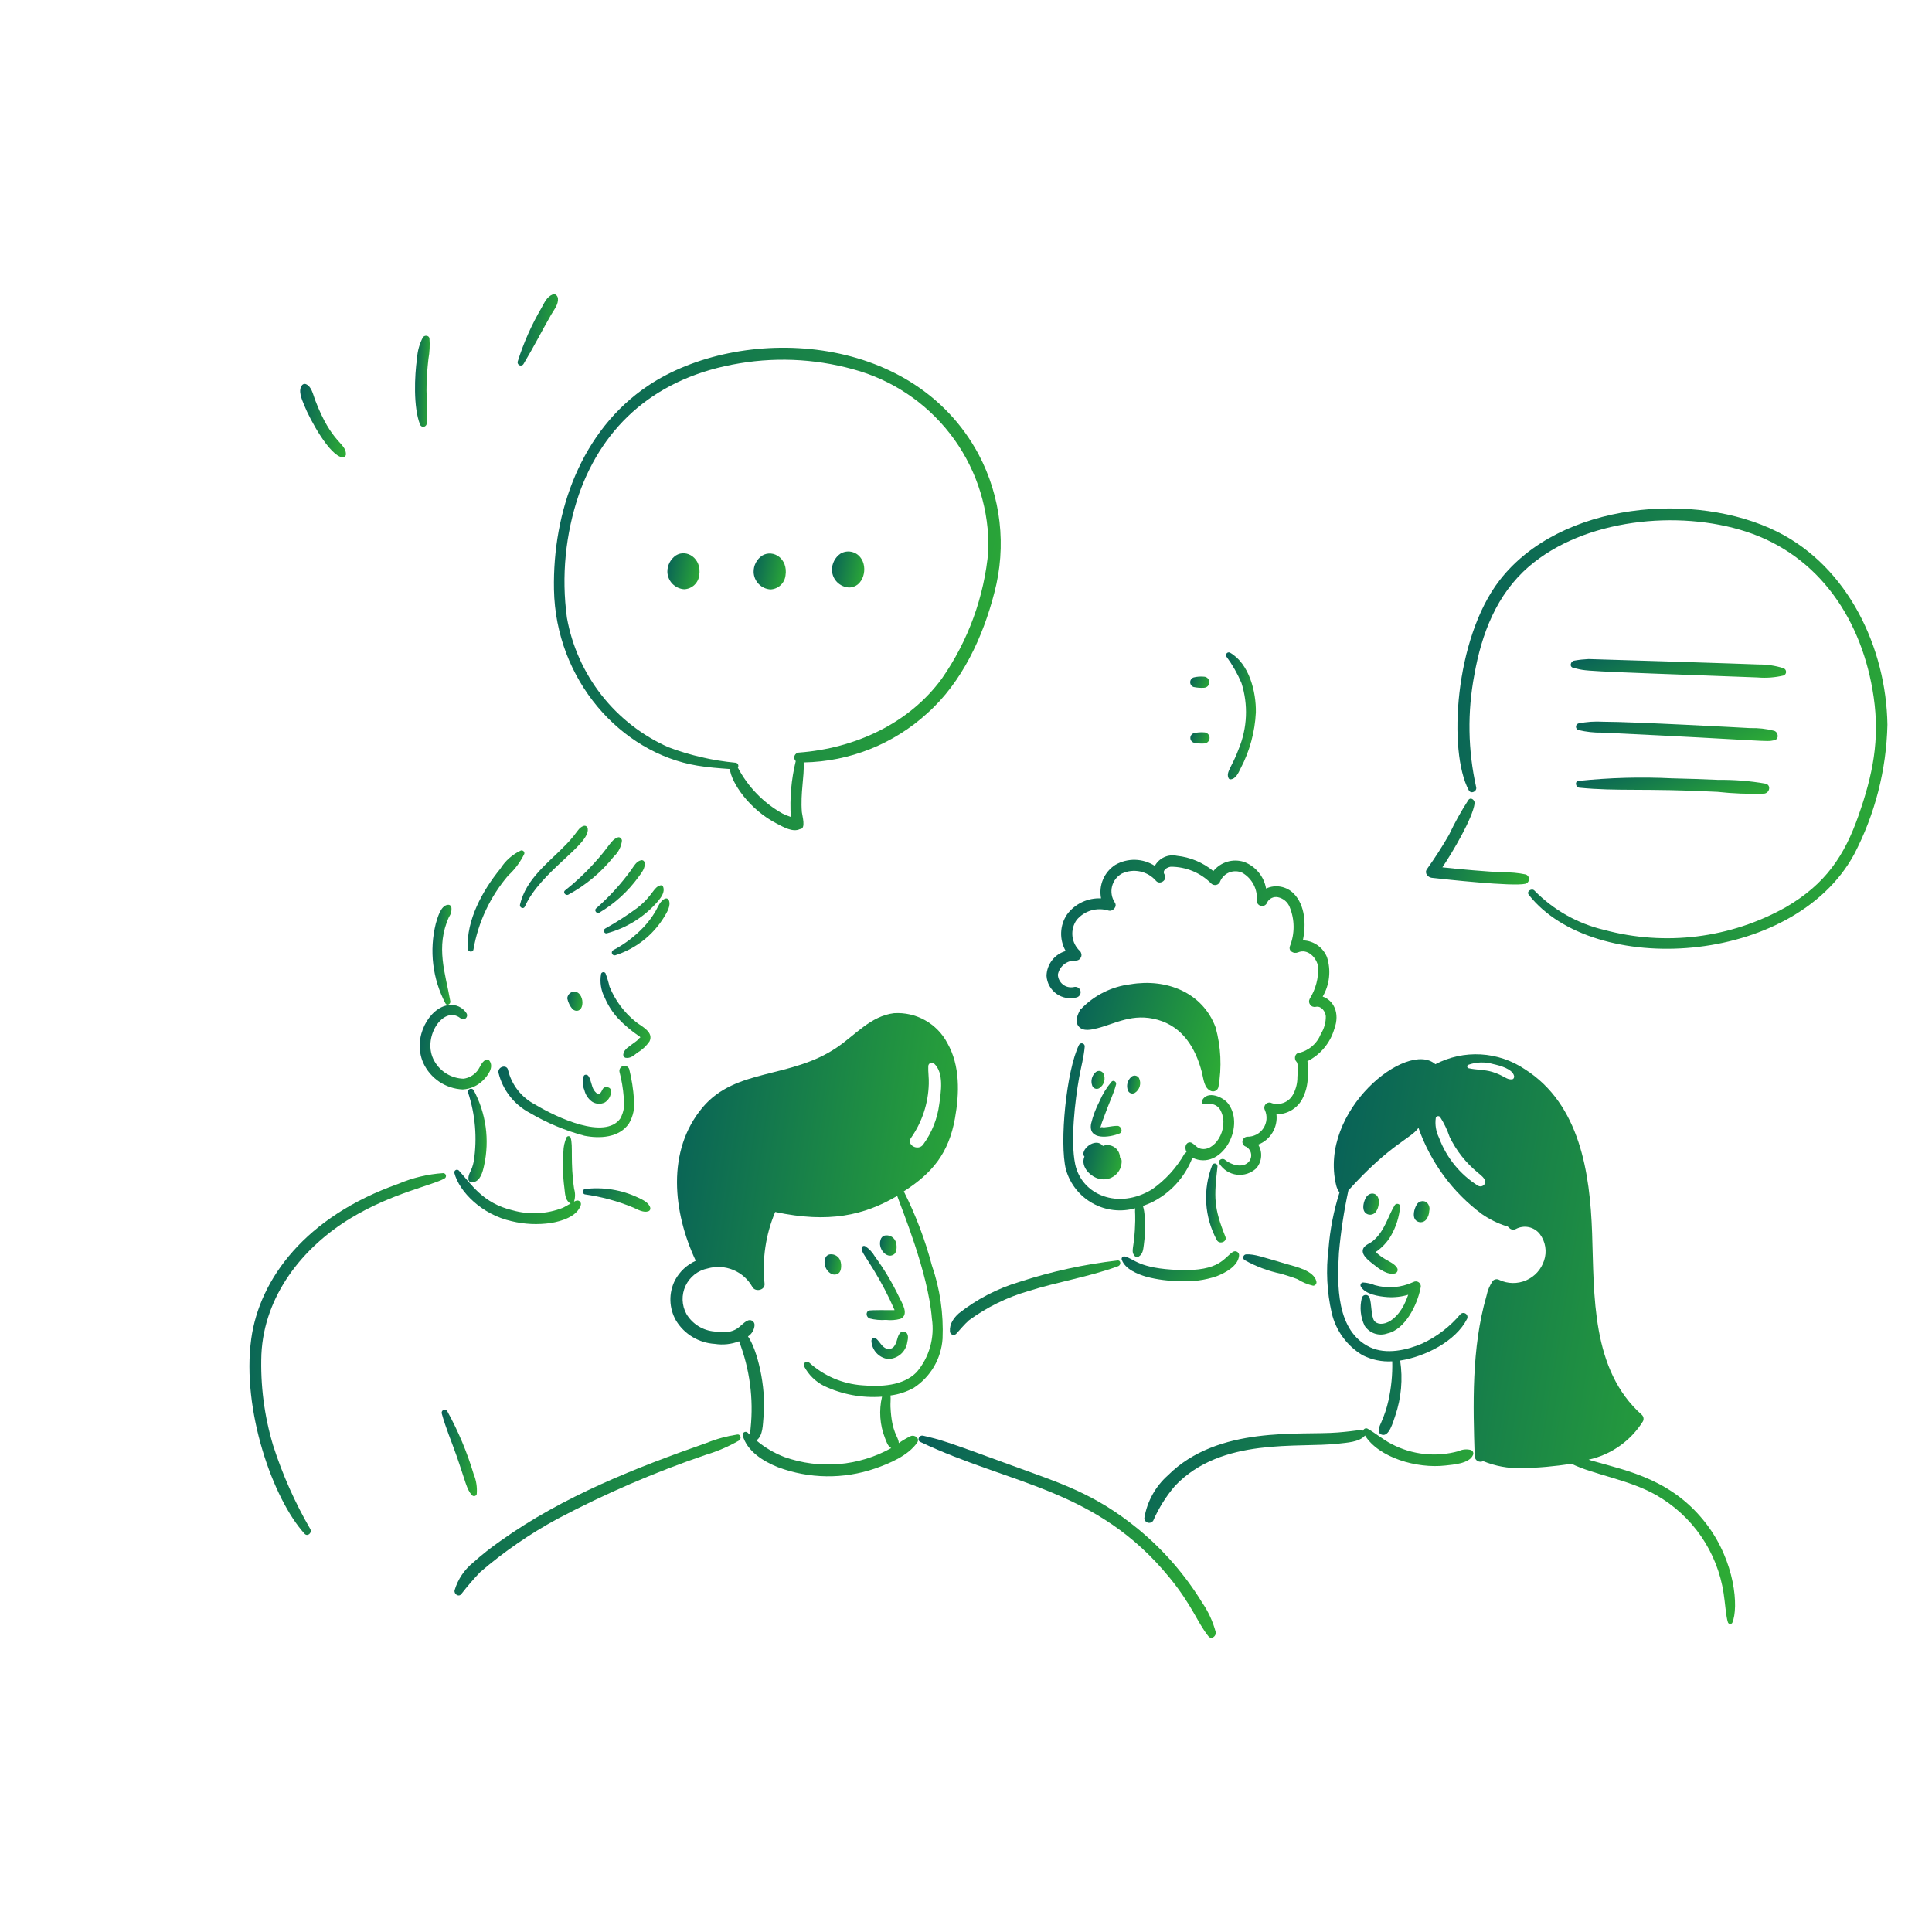 <svg width="72" height="72" viewBox="0 0 72 72" fill="none" xmlns="http://www.w3.org/2000/svg">
<path d="M41.801 43.261C41.8 43.236 41.794 43.212 41.783 43.189C41.772 43.167 41.757 43.147 41.738 43.13C41.736 43.055 41.716 42.982 41.68 42.916C41.644 42.85 41.592 42.794 41.53 42.753C41.467 42.711 41.396 42.685 41.321 42.677C41.246 42.669 41.171 42.678 41.101 42.706C40.813 42.346 40.211 42.888 40.417 43.106C40.412 43.111 40.412 43.116 40.407 43.121C40.263 43.488 40.653 43.875 40.991 43.937C41.091 43.958 41.194 43.956 41.292 43.932C41.391 43.908 41.483 43.861 41.561 43.796C41.639 43.731 41.701 43.649 41.743 43.556C41.784 43.464 41.804 43.362 41.801 43.261Z" fill="url(#paint0_linear_353_7472)"/>
<path d="M31.287 46.92C31.248 46.855 31.19 46.804 31.121 46.774C31.052 46.744 30.975 46.736 30.901 46.751C30.866 46.761 30.833 46.78 30.807 46.806C30.781 46.832 30.762 46.865 30.752 46.9C30.634 47.248 30.984 47.62 31.225 47.465C31.385 47.392 31.371 47.052 31.287 46.92Z" fill="url(#paint1_linear_353_7472)"/>
<path d="M33.353 46.215C33.315 46.15 33.257 46.099 33.188 46.068C33.118 46.038 33.041 46.03 32.967 46.046C32.932 46.056 32.899 46.075 32.873 46.101C32.847 46.128 32.828 46.16 32.818 46.196C32.7 46.543 33.05 46.914 33.291 46.76C33.45 46.688 33.438 46.351 33.353 46.215Z" fill="url(#paint2_linear_353_7472)"/>
<path d="M33.503 48.329C33.251 47.802 32.951 47.299 32.605 46.828C32.517 46.672 32.393 46.539 32.243 46.442C32.228 46.434 32.21 46.43 32.193 46.431C32.175 46.433 32.159 46.439 32.145 46.45C32.131 46.461 32.121 46.475 32.115 46.492C32.109 46.508 32.108 46.526 32.113 46.543C32.136 46.693 32.181 46.714 32.557 47.321C32.85 47.799 33.11 48.297 33.334 48.812V48.826C33.102 48.822 32.475 48.822 32.407 48.836C32.243 48.872 32.277 49.088 32.407 49.135C32.605 49.187 32.811 49.205 33.016 49.189C33.196 49.211 33.38 49.198 33.556 49.15C33.902 48.996 33.605 48.542 33.503 48.329Z" fill="url(#paint3_linear_353_7472)"/>
<path d="M32.475 49.966C32.481 50.134 32.547 50.294 32.66 50.419C32.773 50.543 32.926 50.624 33.093 50.646C33.269 50.645 33.438 50.581 33.571 50.465C33.703 50.349 33.789 50.188 33.813 50.014C33.843 49.889 33.876 49.688 33.716 49.633C33.568 49.582 33.49 49.73 33.456 49.845C33.404 50.014 33.354 50.27 33.127 50.27C32.886 50.27 32.81 50.018 32.654 49.888C32.639 49.875 32.62 49.866 32.6 49.863C32.58 49.86 32.559 49.862 32.54 49.87C32.521 49.879 32.505 49.892 32.494 49.909C32.482 49.926 32.476 49.945 32.475 49.966Z" fill="url(#paint4_linear_353_7472)"/>
<path d="M27.479 53.46C27.09 53.519 26.709 53.622 26.344 53.769C23.723 54.687 20.992 55.754 18.655 57.423C18.299 57.67 17.959 57.939 17.636 58.229C17.304 58.496 17.062 58.858 16.941 59.267C16.912 59.397 17.085 59.533 17.187 59.411C17.409 59.123 17.646 58.848 17.897 58.586C18.781 57.826 19.744 57.162 20.769 56.606C22.548 55.664 24.4 54.865 26.306 54.216C26.733 54.088 27.144 53.911 27.532 53.69C27.643 53.63 27.614 53.446 27.479 53.46Z" fill="url(#paint5_linear_353_7472)"/>
<path d="M34.295 53.736C37.654 55.335 40.867 55.464 43.583 58.79C44.438 59.837 44.619 60.463 45.036 60.981C45.148 61.12 45.335 60.967 45.306 60.822C45.201 60.429 45.03 60.057 44.799 59.721C44.165 58.688 43.364 57.766 42.429 56.994C40.805 55.66 39.525 55.279 37.752 54.629C35.13 53.667 35.046 53.654 34.402 53.504C34.256 53.47 34.16 53.672 34.295 53.736Z" fill="url(#paint6_linear_353_7472)"/>
<path d="M50.91 44.622C50.823 44.766 50.74 45.062 50.886 45.201C50.912 45.225 50.942 45.243 50.975 45.255C51.009 45.266 51.044 45.271 51.079 45.269C51.114 45.266 51.148 45.257 51.18 45.241C51.211 45.226 51.239 45.204 51.262 45.177C51.336 45.082 51.378 44.965 51.383 44.844C51.424 44.446 51.059 44.377 50.91 44.622Z" fill="url(#paint7_linear_353_7472)"/>
<path d="M53.149 44.796C53.119 44.779 53.086 44.768 53.051 44.764C53.017 44.76 52.981 44.763 52.948 44.773C52.915 44.783 52.884 44.799 52.857 44.821C52.83 44.844 52.808 44.871 52.792 44.902C52.706 45.046 52.622 45.342 52.768 45.481C52.794 45.505 52.825 45.523 52.858 45.534C52.891 45.546 52.926 45.551 52.961 45.548C52.996 45.546 53.031 45.537 53.062 45.521C53.094 45.506 53.122 45.484 53.145 45.457C53.219 45.362 53.261 45.245 53.265 45.124C53.28 45.064 53.277 45.001 53.256 44.943C53.236 44.885 53.199 44.833 53.149 44.796Z" fill="url(#paint8_linear_353_7472)"/>
<path d="M51.272 46.656C51.5 46.502 51.692 46.3 51.832 46.062C52.026 45.727 52.145 45.353 52.179 44.967C52.188 44.856 52.03 44.827 51.977 44.914C51.724 45.323 51.609 45.879 51.161 46.251C51.063 46.332 50.895 46.386 50.823 46.497C50.667 46.737 51.021 46.989 51.185 47.12C51.397 47.288 51.701 47.525 51.986 47.457C52.006 47.452 52.025 47.441 52.041 47.427C52.056 47.413 52.069 47.395 52.077 47.376C52.084 47.356 52.088 47.335 52.086 47.314C52.085 47.293 52.079 47.273 52.068 47.255C51.923 47.016 51.584 46.98 51.272 46.656Z" fill="url(#paint9_linear_353_7472)"/>
<path d="M52.668 47.779C52.221 47.987 51.714 48.028 51.239 47.895C51.099 47.837 50.951 47.803 50.8 47.794C50.783 47.794 50.766 47.799 50.751 47.808C50.737 47.817 50.724 47.83 50.716 47.845C50.707 47.859 50.702 47.876 50.702 47.894C50.702 47.911 50.705 47.928 50.713 47.943C50.882 48.242 51.397 48.316 51.708 48.339C51.968 48.356 52.23 48.327 52.48 48.252C52.095 49.408 51.301 49.512 51.177 49.15C51.089 48.895 51.122 48.619 51.042 48.363C51.032 48.333 51.013 48.306 50.987 48.287C50.961 48.268 50.93 48.258 50.898 48.258C50.865 48.258 50.834 48.268 50.808 48.287C50.783 48.306 50.763 48.333 50.754 48.363C50.664 48.712 50.7 49.082 50.855 49.407C50.944 49.544 51.077 49.647 51.232 49.699C51.388 49.751 51.556 49.748 51.709 49.692C52.354 49.551 52.815 48.648 52.94 47.998C52.952 47.962 52.953 47.923 52.942 47.886C52.931 47.85 52.91 47.818 52.88 47.794C52.85 47.77 52.814 47.756 52.776 47.753C52.739 47.751 52.701 47.76 52.668 47.779Z" fill="url(#paint10_linear_353_7472)"/>
<path d="M54.81 54.036C54.658 53.996 54.498 54.012 54.356 54.08C53.517 54.313 52.62 54.217 51.851 53.809C51.538 53.649 51.271 53.416 50.968 53.244C50.953 53.236 50.936 53.23 50.918 53.229C50.901 53.228 50.883 53.232 50.867 53.239C50.851 53.246 50.837 53.256 50.826 53.27C50.815 53.283 50.807 53.299 50.804 53.316C50.64 53.27 50.627 53.321 49.858 53.384C48.445 53.5 45.394 53.111 43.524 54.982C43.057 55.396 42.747 55.959 42.646 56.575C42.646 56.614 42.66 56.651 42.683 56.682C42.707 56.713 42.74 56.735 42.778 56.745C42.815 56.756 42.855 56.754 42.891 56.739C42.928 56.725 42.958 56.7 42.979 56.666C43.184 56.198 43.457 55.762 43.79 55.373C45.531 53.54 48.383 53.976 49.891 53.799C50.185 53.763 50.654 53.746 50.863 53.505C50.868 53.5 50.868 53.5 50.868 53.495C51.392 54.328 52.804 54.736 53.865 54.615C54.16 54.581 54.756 54.546 54.894 54.224C54.902 54.206 54.906 54.187 54.907 54.167C54.907 54.148 54.903 54.129 54.895 54.111C54.887 54.093 54.875 54.077 54.861 54.064C54.846 54.051 54.829 54.042 54.81 54.036Z" fill="url(#paint11_linear_353_7472)"/>
<path d="M45.778 41.137C45.59 40.881 44.995 40.62 44.798 41.012C44.791 41.023 44.787 41.036 44.786 41.05C44.785 41.064 44.787 41.078 44.792 41.09C44.797 41.103 44.805 41.114 44.816 41.123C44.826 41.132 44.838 41.139 44.852 41.142C44.968 41.16 45.083 41.128 45.194 41.151C45.261 41.167 45.324 41.199 45.377 41.243C45.43 41.288 45.471 41.344 45.499 41.407C45.826 42.082 45.239 42.982 44.706 42.797C44.591 42.758 44.523 42.654 44.422 42.595C44.273 42.51 44.098 42.672 44.219 42.938C44.188 42.951 44.162 42.973 44.142 43C43.842 43.524 43.43 43.976 42.935 44.323C41.672 45.095 40.307 44.532 40.068 43.382C39.888 42.51 40.062 41.019 40.217 40.152C40.286 39.771 40.395 39.38 40.425 38.994C40.425 38.969 40.417 38.944 40.402 38.925C40.386 38.905 40.365 38.89 40.341 38.884C40.317 38.877 40.291 38.879 40.268 38.888C40.245 38.898 40.225 38.914 40.213 38.936C39.745 39.877 39.47 42.59 39.725 43.589C39.877 44.121 40.233 44.572 40.717 44.842C41.2 45.112 41.77 45.179 42.303 45.029C42.289 45.177 42.326 45.285 42.293 45.84C42.253 46.526 42.149 46.613 42.264 46.781C42.273 46.796 42.285 46.809 42.299 46.819C42.312 46.83 42.328 46.837 42.345 46.841C42.362 46.845 42.379 46.846 42.396 46.843C42.413 46.84 42.43 46.834 42.444 46.825C42.597 46.721 42.603 46.564 42.628 46.385C42.677 46.039 42.686 45.689 42.657 45.341C42.653 45.206 42.632 45.071 42.594 44.941C42.695 44.902 42.798 44.866 42.898 44.82C43.605 44.477 44.156 43.879 44.438 43.145C45.508 43.655 46.424 42.015 45.778 41.137Z" fill="url(#paint12_linear_353_7472)"/>
<path d="M45.18 43.411C45.001 43.864 44.923 44.351 44.953 44.837C44.983 45.323 45.12 45.797 45.354 46.225C45.45 46.384 45.743 46.278 45.667 46.09C45.225 44.989 45.244 44.617 45.373 43.464C45.373 43.441 45.366 43.418 45.352 43.4C45.339 43.382 45.319 43.368 45.297 43.362C45.275 43.356 45.251 43.358 45.23 43.367C45.209 43.375 45.191 43.391 45.18 43.411Z" fill="url(#paint13_linear_353_7472)"/>
<path d="M49.293 37.14C49.421 36.92 49.502 36.675 49.529 36.421C49.557 36.167 49.53 35.91 49.452 35.668C49.379 35.488 49.255 35.334 49.095 35.223C48.936 35.112 48.748 35.05 48.554 35.045C48.68 34.451 48.641 33.742 48.216 33.303C48.084 33.169 47.914 33.079 47.729 33.045C47.544 33.011 47.354 33.035 47.183 33.114C47.145 32.891 47.048 32.681 46.903 32.507C46.758 32.332 46.57 32.199 46.358 32.12C46.155 32.056 45.938 32.054 45.735 32.115C45.532 32.177 45.352 32.298 45.218 32.463C44.831 32.143 44.357 31.945 43.857 31.893C43.698 31.859 43.532 31.877 43.385 31.945C43.237 32.013 43.115 32.127 43.037 32.269C42.818 32.128 42.566 32.05 42.306 32.043C42.046 32.037 41.789 32.101 41.564 32.231C41.361 32.362 41.201 32.551 41.107 32.774C41.012 32.996 40.986 33.242 41.033 33.48C40.79 33.468 40.547 33.516 40.327 33.619C40.106 33.723 39.915 33.879 39.769 34.074C39.632 34.274 39.555 34.508 39.546 34.75C39.537 34.992 39.595 35.231 39.716 35.442C39.513 35.499 39.334 35.62 39.206 35.787C39.077 35.954 39.005 36.158 39.001 36.368C39.009 36.5 39.047 36.629 39.111 36.744C39.176 36.86 39.265 36.96 39.373 37.037C39.481 37.113 39.604 37.165 39.734 37.188C39.865 37.211 39.998 37.205 40.126 37.17C40.151 37.163 40.175 37.151 40.196 37.134C40.216 37.118 40.234 37.098 40.247 37.075C40.26 37.052 40.268 37.027 40.271 37.001C40.274 36.974 40.272 36.948 40.265 36.923C40.258 36.897 40.246 36.874 40.23 36.853C40.213 36.832 40.193 36.815 40.17 36.802C40.147 36.789 40.122 36.781 40.096 36.778C40.07 36.775 40.043 36.777 40.018 36.784C39.948 36.799 39.875 36.798 39.805 36.782C39.735 36.766 39.669 36.735 39.613 36.69C39.556 36.646 39.51 36.59 39.477 36.526C39.445 36.462 39.426 36.392 39.424 36.32C39.453 36.166 39.538 36.029 39.661 35.933C39.785 35.837 39.939 35.789 40.095 35.799C40.136 35.798 40.176 35.786 40.211 35.763C40.245 35.74 40.271 35.707 40.287 35.669C40.303 35.631 40.308 35.59 40.3 35.549C40.292 35.509 40.273 35.471 40.245 35.442C40.087 35.296 39.988 35.098 39.966 34.885C39.944 34.672 40 34.458 40.124 34.283C40.266 34.114 40.454 33.991 40.666 33.929C40.877 33.868 41.102 33.87 41.312 33.935C41.471 33.98 41.652 33.785 41.544 33.632C41.487 33.545 41.448 33.447 41.431 33.344C41.413 33.242 41.417 33.136 41.442 33.035C41.467 32.934 41.512 32.84 41.575 32.757C41.639 32.674 41.718 32.606 41.809 32.555C42.023 32.456 42.263 32.428 42.493 32.478C42.723 32.528 42.931 32.651 43.084 32.83C43.233 32.994 43.524 32.784 43.398 32.589C43.298 32.436 43.494 32.32 43.629 32.301C43.91 32.3 44.189 32.355 44.448 32.462C44.708 32.57 44.943 32.728 45.141 32.928C45.166 32.952 45.197 32.969 45.23 32.977C45.263 32.986 45.298 32.986 45.332 32.977C45.365 32.968 45.396 32.952 45.42 32.928C45.445 32.904 45.464 32.874 45.474 32.841C45.507 32.766 45.554 32.697 45.614 32.64C45.673 32.583 45.743 32.539 45.82 32.51C45.897 32.48 45.98 32.467 46.062 32.47C46.144 32.473 46.225 32.492 46.3 32.527C46.48 32.632 46.626 32.786 46.721 32.971C46.816 33.156 46.856 33.364 46.836 33.571C46.837 33.619 46.855 33.664 46.887 33.699C46.919 33.734 46.962 33.757 47.009 33.763C47.056 33.769 47.103 33.759 47.143 33.734C47.183 33.708 47.212 33.67 47.227 33.625C47.264 33.555 47.322 33.499 47.394 33.465C47.465 33.431 47.545 33.421 47.623 33.436C47.721 33.456 47.812 33.5 47.889 33.564C47.966 33.628 48.025 33.71 48.062 33.803C48.254 34.27 48.257 34.792 48.072 35.261C48.005 35.45 48.222 35.556 48.371 35.493C48.739 35.336 49.071 35.695 49.124 36.028C49.142 36.448 49.033 36.864 48.81 37.221C48.791 37.256 48.782 37.296 48.786 37.336C48.789 37.376 48.804 37.414 48.828 37.446C48.853 37.478 48.886 37.502 48.924 37.515C48.962 37.528 49.003 37.53 49.042 37.52C49.245 37.482 49.39 37.694 49.409 37.868C49.413 38.101 49.349 38.331 49.225 38.529C49.156 38.706 49.045 38.863 48.901 38.987C48.757 39.111 48.585 39.198 48.4 39.24C48.25 39.259 48.219 39.471 48.313 39.564C48.406 39.657 48.354 40.008 48.351 40.133C48.354 40.348 48.304 40.56 48.207 40.752C48.139 40.899 48.02 41.017 47.872 41.083C47.724 41.149 47.556 41.159 47.401 41.112C47.365 41.092 47.323 41.084 47.282 41.09C47.241 41.096 47.203 41.115 47.173 41.144C47.144 41.174 47.125 41.212 47.119 41.253C47.113 41.294 47.12 41.336 47.14 41.372C47.188 41.48 47.208 41.599 47.198 41.717C47.188 41.835 47.149 41.948 47.083 42.047C47.018 42.145 46.929 42.226 46.824 42.281C46.719 42.336 46.602 42.364 46.484 42.362C46.439 42.364 46.396 42.381 46.363 42.411C46.33 42.442 46.308 42.483 46.302 42.527C46.297 42.572 46.307 42.617 46.331 42.655C46.356 42.693 46.393 42.721 46.436 42.734C46.486 42.761 46.53 42.8 46.563 42.847C46.596 42.894 46.617 42.948 46.625 43.005C46.633 43.062 46.627 43.12 46.609 43.174C46.59 43.228 46.559 43.278 46.518 43.318C46.282 43.545 45.864 43.402 45.649 43.221C45.547 43.135 45.365 43.245 45.446 43.371C45.517 43.482 45.613 43.577 45.725 43.647C45.837 43.717 45.964 43.762 46.095 43.778C46.227 43.794 46.36 43.78 46.486 43.738C46.611 43.696 46.726 43.627 46.822 43.535C46.924 43.414 46.986 43.264 46.998 43.107C47.011 42.949 46.972 42.791 46.889 42.656C47.112 42.57 47.299 42.412 47.422 42.208C47.545 42.003 47.597 41.764 47.57 41.527C47.76 41.528 47.946 41.479 48.111 41.386C48.276 41.293 48.414 41.158 48.511 40.996C48.658 40.73 48.736 40.431 48.738 40.127C48.76 39.934 48.755 39.739 48.724 39.548C48.963 39.428 49.175 39.261 49.347 39.055C49.519 38.85 49.647 38.612 49.723 38.355C49.955 37.736 49.682 37.27 49.293 37.14Z" fill="url(#paint14_linear_353_7472)"/>
<path d="M41.12 40.002C41.105 39.977 41.083 39.955 41.057 39.939C41.031 39.923 41.002 39.913 40.972 39.911C40.942 39.909 40.911 39.913 40.883 39.925C40.856 39.937 40.831 39.955 40.811 39.978C40.751 40.038 40.709 40.114 40.689 40.197C40.669 40.279 40.673 40.366 40.7 40.446C40.707 40.473 40.721 40.498 40.739 40.519C40.758 40.54 40.78 40.556 40.806 40.566C40.832 40.577 40.86 40.581 40.887 40.579C40.915 40.577 40.942 40.569 40.966 40.554C41.055 40.497 41.12 40.41 41.148 40.308C41.177 40.206 41.167 40.097 41.12 40.002Z" fill="url(#paint15_linear_353_7472)"/>
<path d="M42.448 40.176C42.432 40.15 42.41 40.128 42.385 40.112C42.359 40.096 42.33 40.087 42.299 40.084C42.269 40.082 42.239 40.087 42.211 40.099C42.183 40.11 42.158 40.129 42.139 40.152C42.078 40.212 42.036 40.287 42.016 40.37C41.997 40.453 42.001 40.539 42.028 40.62C42.035 40.647 42.048 40.671 42.067 40.692C42.085 40.713 42.108 40.729 42.134 40.74C42.159 40.75 42.187 40.755 42.215 40.752C42.242 40.75 42.269 40.742 42.293 40.728C42.382 40.671 42.447 40.583 42.475 40.481C42.504 40.38 42.494 40.271 42.448 40.176Z" fill="url(#paint16_linear_353_7472)"/>
<path d="M41.425 40.311C41.24 40.531 41.088 40.776 40.976 41.04C40.838 41.305 40.733 41.585 40.662 41.875C40.542 42.508 41.357 42.392 41.719 42.242C41.869 42.18 41.782 41.957 41.642 41.957C41.414 41.957 41.147 42.043 41.062 42.001C41.014 42.034 41.005 42.015 41.029 41.952C41.043 41.914 41.053 41.865 41.067 41.827C41.398 40.915 41.485 40.815 41.593 40.413C41.619 40.317 41.493 40.235 41.425 40.311Z" fill="url(#paint17_linear_353_7472)"/>
<path d="M45.301 38.284C44.811 36.978 43.465 36.457 42.129 36.681C41.431 36.765 40.783 37.087 40.295 37.594C40.261 37.584 40.265 37.632 40.295 37.594L40.29 37.608C40.275 37.603 40.271 37.608 40.261 37.623C40.16 37.806 40.043 38.063 40.198 38.25C40.367 38.454 40.681 38.372 40.898 38.318C41.562 38.151 42.213 37.742 43.143 38.004C44.064 38.265 44.547 39.032 44.789 39.954C44.857 40.215 44.868 40.569 45.146 40.664C45.173 40.672 45.202 40.675 45.23 40.672C45.258 40.668 45.285 40.66 45.309 40.645C45.333 40.631 45.355 40.612 45.371 40.59C45.388 40.567 45.4 40.541 45.407 40.514C45.538 39.772 45.502 39.01 45.301 38.284Z" fill="url(#paint18_linear_353_7472)"/>
<path d="M41.806 46.949C41.934 47.3 42.39 47.483 42.723 47.581C43.13 47.688 43.548 47.741 43.968 47.74C44.434 47.773 44.902 47.711 45.344 47.56C45.663 47.435 46.127 47.189 46.174 46.812C46.18 46.784 46.178 46.755 46.169 46.728C46.159 46.702 46.142 46.678 46.119 46.661C46.096 46.644 46.069 46.633 46.04 46.631C46.012 46.629 45.983 46.635 45.958 46.648C45.615 46.852 45.49 47.389 43.926 47.329C42.419 47.271 42.285 46.916 41.918 46.825C41.901 46.82 41.884 46.82 41.867 46.825C41.85 46.83 41.835 46.839 41.823 46.852C41.812 46.865 41.804 46.881 41.801 46.898C41.798 46.915 41.799 46.932 41.806 46.949Z" fill="url(#paint19_linear_353_7472)"/>
<path d="M41.652 46.973C40.41 47.116 39.186 47.383 37.998 47.77C37.174 48.015 36.404 48.415 35.73 48.947C35.636 49.029 35.557 49.125 35.493 49.232C35.424 49.349 35.392 49.483 35.402 49.618C35.403 49.644 35.411 49.669 35.425 49.69C35.44 49.712 35.461 49.728 35.484 49.738C35.508 49.749 35.534 49.752 35.56 49.748C35.585 49.743 35.609 49.732 35.629 49.715C35.784 49.547 35.942 49.352 36.111 49.203C36.778 48.715 37.524 48.348 38.317 48.117C39.422 47.765 40.591 47.586 41.677 47.185C41.782 47.137 41.777 46.964 41.652 46.973Z" fill="url(#paint20_linear_353_7472)"/>
<path d="M46.387 46.963C46.812 47.2 47.271 47.371 47.748 47.47C47.951 47.536 48.158 47.592 48.356 47.673C48.534 47.785 48.73 47.867 48.935 47.914C48.955 47.914 48.975 47.91 48.992 47.901C49.01 47.892 49.025 47.879 49.037 47.863C49.049 47.847 49.057 47.828 49.06 47.809C49.063 47.789 49.062 47.769 49.056 47.75C48.966 47.356 48.3 47.208 47.97 47.113C47.034 46.843 46.765 46.734 46.445 46.746C46.419 46.747 46.395 46.756 46.376 46.771C46.356 46.787 46.342 46.809 46.335 46.833C46.329 46.857 46.33 46.883 46.34 46.907C46.349 46.93 46.365 46.95 46.387 46.963Z" fill="url(#paint21_linear_353_7472)"/>
<path d="M23.694 38.081C23.26 37.733 22.922 37.28 22.714 36.764C22.676 36.596 22.626 36.431 22.565 36.271C22.555 36.257 22.542 36.245 22.527 36.238C22.511 36.231 22.494 36.228 22.477 36.23C22.46 36.232 22.444 36.239 22.43 36.25C22.417 36.26 22.407 36.274 22.401 36.291C22.346 36.597 22.395 36.913 22.541 37.188C22.659 37.464 22.822 37.719 23.023 37.941C23.267 38.2 23.539 38.429 23.834 38.626C23.873 38.65 23.873 38.669 23.82 38.693C23.781 38.765 23.647 38.844 23.583 38.896C23.45 39.004 23.263 39.093 23.231 39.277C23.223 39.307 23.228 39.339 23.243 39.365C23.258 39.392 23.283 39.412 23.313 39.421C23.497 39.45 23.612 39.339 23.757 39.228C23.936 39.123 24.089 38.979 24.206 38.808C24.372 38.454 23.911 38.256 23.694 38.081Z" fill="url(#paint22_linear_353_7472)"/>
<path d="M22.459 40.591C22.434 40.639 22.391 40.74 22.338 40.76C22.255 40.792 22.179 40.688 22.14 40.635C22.032 40.471 22.037 40.256 21.928 40.099C21.892 40.045 21.787 40.027 21.754 40.099C21.699 40.272 21.707 40.458 21.778 40.625C21.819 40.798 21.92 40.95 22.063 41.055C22.133 41.101 22.214 41.128 22.298 41.133C22.382 41.139 22.465 41.121 22.541 41.084C22.609 41.041 22.666 40.981 22.707 40.911C22.747 40.84 22.77 40.761 22.772 40.68C22.794 40.509 22.534 40.446 22.459 40.591Z" fill="url(#paint23_linear_353_7472)"/>
<path d="M21.343 36.962C21.288 36.976 21.238 37.007 21.202 37.052C21.165 37.096 21.144 37.151 21.141 37.208C21.171 37.351 21.236 37.486 21.329 37.599C21.473 37.737 21.706 37.682 21.706 37.357C21.706 37.164 21.576 36.91 21.343 36.962Z" fill="url(#paint24_linear_353_7472)"/>
<path d="M18.244 39.535C18.23 39.511 18.207 39.493 18.18 39.486C18.153 39.479 18.125 39.482 18.1 39.496C17.93 39.591 17.898 39.776 17.782 39.916C17.655 40.071 17.474 40.173 17.275 40.2C17.053 40.194 16.836 40.13 16.645 40.015C16.455 39.9 16.298 39.738 16.189 39.544C15.698 38.692 16.519 37.443 17.154 37.941C17.18 37.967 17.214 37.983 17.25 37.985C17.286 37.988 17.322 37.977 17.35 37.955C17.379 37.932 17.398 37.9 17.405 37.865C17.411 37.829 17.405 37.792 17.386 37.761C17.316 37.652 17.216 37.564 17.098 37.51C16.98 37.456 16.848 37.438 16.72 37.458C16.022 37.532 15.349 38.646 15.774 39.611C15.904 39.895 16.111 40.138 16.37 40.313C16.63 40.487 16.933 40.587 17.246 40.6C17.53 40.584 17.798 40.464 18 40.263C18.178 40.086 18.415 39.78 18.244 39.535Z" fill="url(#paint25_linear_353_7472)"/>
<path d="M17.443 40.712C17.714 41.535 17.788 42.409 17.659 43.266C17.578 43.685 17.452 43.697 17.456 43.942C17.456 43.961 17.461 43.98 17.47 43.997C17.479 44.014 17.491 44.029 17.506 44.041C17.522 44.052 17.54 44.06 17.558 44.064C17.577 44.068 17.597 44.067 17.616 44.062C17.901 44.026 17.987 43.681 18.04 43.439C18.253 42.483 18.114 41.483 17.649 40.621C17.634 40.599 17.611 40.584 17.586 40.577C17.56 40.569 17.533 40.572 17.509 40.582C17.485 40.593 17.465 40.612 17.453 40.635C17.441 40.659 17.437 40.686 17.443 40.712Z" fill="url(#paint26_linear_353_7472)"/>
<path d="M16.733 34.171C16.809 34.065 16.84 33.933 16.82 33.804C16.812 33.775 16.792 33.749 16.765 33.734C16.738 33.719 16.706 33.715 16.676 33.722C16.42 33.76 16.307 34.201 16.242 34.417C15.992 35.419 16.119 36.477 16.599 37.391C16.656 37.499 16.801 37.42 16.782 37.314C16.603 36.273 16.221 35.302 16.733 34.171Z" fill="url(#paint27_linear_353_7472)"/>
<path d="M19.413 31.695C19.096 31.843 18.83 32.079 18.645 32.376C17.972 33.203 17.382 34.288 17.429 35.354C17.434 35.475 17.621 35.513 17.645 35.383C17.822 34.365 18.269 33.413 18.94 32.627C19.188 32.4 19.391 32.127 19.538 31.824C19.543 31.806 19.544 31.788 19.539 31.77C19.535 31.752 19.526 31.736 19.513 31.723C19.5 31.71 19.484 31.701 19.466 31.696C19.449 31.691 19.43 31.691 19.413 31.695Z" fill="url(#paint28_linear_353_7472)"/>
<path d="M21.904 30.888C21.903 30.871 21.898 30.854 21.891 30.838C21.883 30.823 21.872 30.809 21.858 30.799C21.844 30.788 21.828 30.78 21.811 30.777C21.794 30.773 21.776 30.773 21.759 30.777C21.536 30.849 21.564 30.987 21.111 31.457C20.44 32.157 19.605 32.735 19.378 33.717C19.355 33.818 19.509 33.897 19.558 33.788C20.146 32.472 21.978 31.49 21.904 30.888Z" fill="url(#paint29_linear_353_7472)"/>
<path d="M22.878 31.917C23.046 31.764 23.153 31.554 23.178 31.328C23.174 31.256 23.1 31.178 23.023 31.208C22.743 31.316 22.739 31.527 22.106 32.207C21.785 32.56 21.434 32.887 21.059 33.182C20.963 33.254 21.083 33.394 21.18 33.341C21.837 32.987 22.415 32.502 22.878 31.917Z" fill="url(#paint30_linear_353_7472)"/>
<path d="M23.791 32.688C23.905 32.532 24.07 32.336 24.018 32.133C24.014 32.119 24.008 32.107 24 32.096C23.991 32.085 23.98 32.075 23.968 32.069C23.956 32.062 23.942 32.058 23.929 32.056C23.915 32.055 23.901 32.057 23.887 32.061C23.714 32.099 23.621 32.282 23.525 32.418C23.144 32.943 22.705 33.424 22.217 33.852C22.126 33.93 22.241 34.072 22.338 34.011C22.908 33.674 23.402 33.224 23.791 32.688Z" fill="url(#paint31_linear_353_7472)"/>
<path d="M24.516 33.592C24.638 33.444 24.787 33.249 24.714 33.052C24.708 33.032 24.695 33.015 24.677 33.005C24.659 32.994 24.638 32.99 24.617 32.994C24.345 33.059 24.347 33.364 23.758 33.829C23.373 34.113 22.97 34.373 22.551 34.606C22.46 34.661 22.518 34.815 22.623 34.78C23.359 34.581 24.018 34.168 24.516 33.592Z" fill="url(#paint32_linear_353_7472)"/>
<path d="M24.92 33.534C24.909 33.514 24.89 33.498 24.869 33.489C24.847 33.48 24.822 33.479 24.8 33.486C24.607 33.553 24.521 33.8 24.428 33.964C24.304 34.172 24.159 34.366 23.994 34.543C23.663 34.894 23.276 35.187 22.849 35.412C22.828 35.425 22.812 35.445 22.805 35.469C22.797 35.493 22.799 35.519 22.809 35.542C22.819 35.565 22.837 35.583 22.859 35.594C22.882 35.605 22.907 35.607 22.932 35.6C23.687 35.359 24.331 34.856 24.747 34.181C24.852 34.005 25.02 33.745 24.92 33.534Z" fill="url(#paint33_linear_353_7472)"/>
<path d="M16.463 52.678C16.61 53.212 16.829 53.726 17.014 54.252C17.353 55.222 17.388 55.512 17.593 55.724C17.606 55.737 17.621 55.746 17.639 55.751C17.656 55.756 17.674 55.756 17.692 55.752C17.709 55.748 17.726 55.739 17.739 55.727C17.752 55.714 17.761 55.699 17.767 55.681C17.789 55.426 17.749 55.169 17.651 54.933C17.408 54.121 17.079 53.338 16.671 52.596C16.658 52.572 16.637 52.553 16.61 52.543C16.584 52.534 16.556 52.534 16.53 52.544C16.504 52.554 16.483 52.574 16.471 52.598C16.459 52.623 16.456 52.652 16.463 52.678Z" fill="url(#paint34_linear_353_7472)"/>
<path d="M21.488 44.743C21.454 44.751 21.422 44.764 21.392 44.782C21.442 44.628 21.443 44.463 21.396 44.308C21.248 43.307 21.363 42.68 21.266 42.4C21.262 42.385 21.253 42.371 21.241 42.361C21.228 42.351 21.213 42.344 21.198 42.342C21.182 42.34 21.166 42.343 21.151 42.35C21.137 42.357 21.125 42.368 21.116 42.381C21.039 42.553 20.998 42.739 20.996 42.927C20.962 43.378 20.975 43.831 21.034 44.28C21.059 44.468 21.054 44.69 21.214 44.82C21.23 44.833 21.248 44.843 21.268 44.849C21.171 44.902 21.084 44.957 20.983 45.008C20.384 45.245 19.725 45.279 19.105 45.105C17.979 44.839 17.553 44.113 17.097 43.618C17.081 43.604 17.061 43.595 17.04 43.593C17.019 43.59 16.998 43.595 16.98 43.606C16.961 43.617 16.947 43.633 16.938 43.653C16.93 43.672 16.928 43.694 16.933 43.714C17.117 44.413 17.954 45.262 19.067 45.51C19.544 45.625 20.038 45.648 20.524 45.578C20.925 45.512 21.503 45.341 21.644 44.912C21.651 44.889 21.652 44.866 21.647 44.843C21.642 44.82 21.631 44.799 21.615 44.782C21.6 44.765 21.579 44.752 21.557 44.745C21.535 44.738 21.511 44.737 21.488 44.743Z" fill="url(#paint35_linear_353_7472)"/>
<path d="M16.517 43.719C15.94 43.757 15.373 43.893 14.841 44.12C11.394 45.336 9.67 47.659 9.363 49.898C9 52.538 10.175 55.874 11.351 57.158C11.462 57.279 11.635 57.125 11.567 56.989C10.992 56 10.526 54.951 10.177 53.861C9.848 52.763 9.701 51.618 9.742 50.473C9.844 48.295 11.268 46.486 13.083 45.389C14.616 44.462 16.119 44.177 16.568 43.917C16.588 43.906 16.604 43.888 16.613 43.867C16.622 43.845 16.624 43.821 16.618 43.799C16.613 43.776 16.599 43.756 16.581 43.742C16.562 43.727 16.54 43.72 16.517 43.719Z" fill="url(#paint36_linear_353_7472)"/>
<path d="M24.235 45.013C24.184 44.82 23.959 44.715 23.791 44.636C23.169 44.34 22.476 44.227 21.792 44.312C21.771 44.319 21.753 44.332 21.74 44.35C21.727 44.368 21.72 44.389 21.72 44.411C21.72 44.433 21.727 44.455 21.74 44.473C21.753 44.49 21.771 44.504 21.792 44.51C22.414 44.597 23.023 44.762 23.603 45.003C23.767 45.075 23.971 45.2 24.158 45.143C24.185 45.135 24.208 45.117 24.222 45.093C24.236 45.069 24.241 45.04 24.235 45.013Z" fill="url(#paint37_linear_353_7472)"/>
<path d="M44.485 25.603C44.609 25.629 44.735 25.639 44.861 25.632C44.916 25.632 44.969 25.61 45.008 25.572C45.047 25.533 45.069 25.48 45.069 25.425C45.069 25.369 45.047 25.317 45.008 25.278C44.969 25.239 44.916 25.217 44.861 25.217C44.735 25.206 44.608 25.216 44.485 25.246C44.447 25.258 44.414 25.282 44.391 25.314C44.367 25.346 44.355 25.385 44.355 25.425C44.355 25.464 44.367 25.503 44.391 25.535C44.414 25.567 44.447 25.591 44.485 25.603Z" fill="url(#paint38_linear_353_7472)"/>
<path d="M44.871 27.293C44.745 27.284 44.618 27.293 44.494 27.322C44.456 27.333 44.422 27.357 44.398 27.389C44.374 27.421 44.361 27.46 44.361 27.5C44.361 27.541 44.374 27.58 44.398 27.612C44.422 27.644 44.456 27.668 44.494 27.679C44.618 27.706 44.745 27.715 44.871 27.708C44.926 27.707 44.978 27.685 45.017 27.646C45.056 27.608 45.078 27.555 45.078 27.5C45.079 27.473 45.073 27.446 45.063 27.421C45.053 27.395 45.037 27.372 45.018 27.353C44.999 27.334 44.976 27.319 44.95 27.308C44.925 27.298 44.898 27.293 44.871 27.293Z" fill="url(#paint39_linear_353_7472)"/>
<path d="M45.841 24.324C45.822 24.314 45.799 24.31 45.778 24.313C45.756 24.317 45.735 24.327 45.72 24.343C45.704 24.358 45.694 24.378 45.691 24.4C45.687 24.422 45.691 24.445 45.701 24.464C45.928 24.771 46.117 25.103 46.266 25.453C46.522 26.257 46.486 27.126 46.165 27.906C45.915 28.592 45.672 28.774 45.788 29.006C45.795 29.018 45.805 29.028 45.817 29.035C45.828 29.042 45.842 29.045 45.856 29.045C46.058 29.03 46.15 28.804 46.232 28.64C46.572 27.994 46.766 27.283 46.802 26.554C46.818 25.791 46.555 24.732 45.841 24.324Z" fill="url(#paint40_linear_353_7472)"/>
<path d="M36.468 16.929C33.978 12.297 27.535 12.105 24.149 14.375C21.657 16.047 20.591 19.067 20.645 21.968C20.707 25.335 23.124 28.057 25.988 28.533C26.389 28.6 26.794 28.63 27.2 28.659C27.249 29.152 27.909 30.16 28.952 30.696C29.188 30.817 29.541 31.029 29.811 30.898C30.05 30.898 29.893 30.388 29.883 30.266C29.827 29.537 29.977 28.965 29.951 28.413C31.662 28.384 33.304 27.73 34.566 26.573C35.856 25.421 36.633 23.735 37.056 22.089C37.517 20.356 37.307 18.514 36.468 16.929ZM36.834 20.52C36.682 22.234 36.084 23.878 35.1 25.289C33.874 26.971 31.848 27.892 29.776 28.046C29.739 28.047 29.704 28.06 29.675 28.081C29.646 28.102 29.623 28.131 29.61 28.165C29.598 28.199 29.595 28.236 29.603 28.272C29.611 28.307 29.629 28.339 29.655 28.364C29.489 29.044 29.427 29.746 29.472 30.445C29.366 30.41 29.263 30.368 29.163 30.319C28.453 29.921 27.875 29.326 27.497 28.606C27.508 28.59 27.514 28.572 27.516 28.552C27.518 28.534 27.515 28.515 27.508 28.497C27.501 28.479 27.49 28.463 27.476 28.451C27.461 28.439 27.444 28.43 27.425 28.426C26.566 28.346 25.72 28.152 24.912 27.848C23.935 27.415 23.079 26.748 22.419 25.907C21.759 25.066 21.316 24.076 21.128 23.024C20.917 21.475 21.071 19.898 21.576 18.419C22.486 15.833 24.479 14.043 27.567 13.539C29.066 13.289 30.603 13.392 32.056 13.838C33.471 14.281 34.702 15.173 35.565 16.378C36.427 17.584 36.872 19.038 36.834 20.52Z" fill="url(#paint41_linear_353_7472)"/>
<path d="M25.186 20.7C25.088 20.768 25.007 20.86 24.952 20.967C24.897 21.073 24.869 21.192 24.871 21.312C24.876 21.479 24.944 21.638 25.06 21.758C25.177 21.878 25.334 21.95 25.501 21.96C25.641 21.953 25.774 21.897 25.876 21.802C25.978 21.706 26.043 21.577 26.059 21.438C26.158 20.804 25.587 20.448 25.186 20.7Z" fill="url(#paint42_linear_353_7472)"/>
<path d="M28.407 20.703C28.306 20.77 28.223 20.862 28.167 20.97C28.111 21.077 28.083 21.197 28.086 21.319C28.091 21.486 28.158 21.645 28.275 21.765C28.392 21.885 28.549 21.957 28.716 21.966C28.856 21.96 28.989 21.904 29.091 21.808C29.194 21.712 29.258 21.583 29.274 21.444C29.372 20.817 28.819 20.462 28.407 20.703Z" fill="url(#paint43_linear_353_7472)"/>
<path d="M32.065 20.774C31.98 20.663 31.857 20.588 31.719 20.562C31.582 20.536 31.44 20.562 31.32 20.634C31.221 20.702 31.141 20.794 31.086 20.901C31.031 21.007 31.003 21.126 31.005 21.246C31.01 21.413 31.077 21.572 31.194 21.692C31.311 21.812 31.468 21.884 31.635 21.894C32.186 21.896 32.364 21.143 32.065 20.774Z" fill="url(#paint44_linear_353_7472)"/>
<path d="M11.742 14.902C11.668 14.705 11.61 14.39 11.39 14.312C11.368 14.306 11.345 14.306 11.322 14.312C11.3 14.318 11.28 14.33 11.264 14.346C11.092 14.545 11.248 14.878 11.332 15.09C11.558 15.66 12.302 17.009 12.772 17.045C12.804 17.044 12.835 17.032 12.857 17.009C12.88 16.986 12.892 16.956 12.893 16.924C12.882 16.488 12.365 16.544 11.742 14.902Z" fill="url(#paint45_linear_353_7472)"/>
<path d="M15.759 12.575C15.634 12.813 15.561 13.074 15.543 13.342C15.447 14.012 15.402 15.175 15.651 15.814C15.659 15.843 15.678 15.869 15.704 15.886C15.73 15.903 15.761 15.91 15.791 15.905C15.822 15.901 15.85 15.886 15.87 15.863C15.891 15.84 15.902 15.811 15.903 15.78C15.978 14.949 15.804 14.837 15.966 13.381C16.012 13.124 16.025 12.863 16.004 12.604C15.976 12.488 15.812 12.488 15.759 12.575Z" fill="url(#paint46_linear_353_7472)"/>
<path d="M20.793 11.122C20.785 11.035 20.701 10.932 20.6 10.972C20.377 11.061 20.289 11.278 20.18 11.474C19.809 12.106 19.512 12.778 19.292 13.477C19.286 13.505 19.289 13.533 19.302 13.558C19.315 13.583 19.336 13.603 19.361 13.614C19.387 13.625 19.416 13.626 19.443 13.618C19.47 13.61 19.493 13.593 19.508 13.569C19.957 12.813 20.098 12.503 20.541 11.725C20.644 11.547 20.815 11.344 20.793 11.122Z" fill="url(#paint47_linear_353_7472)"/>
<path d="M56.857 32.588C56.577 32.529 56.292 32.504 56.007 32.511C55.435 32.482 54.412 32.398 53.753 32.323C54.139 31.751 54.878 30.497 54.955 29.943C54.971 29.827 54.82 29.687 54.723 29.812C54.454 30.227 54.213 30.659 54.003 31.106C53.75 31.548 53.474 31.976 53.178 32.39C53.072 32.54 53.216 32.698 53.361 32.714C53.845 32.767 56.368 33.047 56.846 32.936C56.884 32.926 56.918 32.904 56.942 32.874C56.967 32.843 56.98 32.805 56.982 32.766C56.983 32.727 56.971 32.688 56.949 32.656C56.926 32.624 56.894 32.6 56.857 32.588Z" fill="url(#paint48_linear_353_7472)"/>
<path d="M70.339 27.008C70.294 24.14 68.876 21.134 66.235 19.816C63.197 18.298 58.151 18.691 55.881 21.631C54.207 23.799 53.959 28.008 54.737 29.451C54.82 29.604 55.05 29.494 55.012 29.335C54.704 27.959 54.681 26.535 54.944 25.15C55.215 23.619 55.77 22.158 56.972 21.118C59.04 19.329 62.554 18.994 65.067 19.81C67.817 20.703 69.415 23.138 69.826 25.974C70.058 27.574 69.796 28.87 69.261 30.395C68.744 31.874 68.046 32.94 66.553 33.808C64.492 34.967 62.059 35.27 59.776 34.653C58.789 34.42 57.888 33.911 57.179 33.185C57.077 33.09 56.876 33.221 56.972 33.345C59.378 36.422 66.815 36.009 69.093 31.849C69.875 30.352 70.301 28.696 70.339 27.008Z" fill="url(#paint49_linear_353_7472)"/>
<path d="M66.468 24.903C66.165 24.807 65.849 24.76 65.531 24.763C65.203 24.746 59.367 24.561 59.203 24.561C59.025 24.569 58.848 24.588 58.672 24.619C58.532 24.635 58.469 24.851 58.634 24.889C59.196 25.019 58.589 24.991 65.493 25.246C65.82 25.274 66.149 25.25 66.468 25.174C66.496 25.164 66.52 25.145 66.537 25.121C66.554 25.097 66.563 25.068 66.563 25.039C66.562 25.009 66.553 24.98 66.536 24.956C66.519 24.932 66.495 24.913 66.468 24.903Z" fill="url(#paint50_linear_353_7472)"/>
<path d="M66.12 27.235C65.827 27.159 65.525 27.125 65.222 27.134C64.849 27.113 60.859 26.897 59.75 26.897C59.44 26.878 59.128 26.899 58.823 26.96C58.797 26.968 58.774 26.984 58.757 27.006C58.741 27.029 58.732 27.055 58.732 27.083C58.732 27.11 58.741 27.137 58.757 27.159C58.774 27.181 58.797 27.198 58.823 27.206C59.112 27.275 59.409 27.308 59.706 27.302C66.068 27.605 65.769 27.659 66.122 27.587C66.308 27.549 66.28 27.291 66.12 27.235Z" fill="url(#paint51_linear_353_7472)"/>
<path d="M65.796 29.204C65.218 29.103 64.632 29.056 64.044 29.064C63.464 29.038 62.883 29.019 62.302 29.006C61.141 28.949 59.977 28.982 58.821 29.103C58.672 29.123 58.725 29.341 58.855 29.355C60.274 29.496 61.3 29.371 64.001 29.509C64.579 29.573 65.162 29.595 65.744 29.576C65.946 29.556 66.019 29.258 65.796 29.204Z" fill="url(#paint52_linear_353_7472)"/>
<path d="M23.086 39.94C23.166 40.25 23.22 40.567 23.245 40.886C23.296 41.16 23.25 41.443 23.115 41.687C22.539 42.479 20.777 41.664 19.939 41.161C19.69 41.032 19.471 40.851 19.298 40.63C19.125 40.41 19.001 40.155 18.935 39.882C18.892 39.65 18.539 39.747 18.577 39.978C18.655 40.298 18.8 40.598 19.004 40.857C19.207 41.116 19.463 41.328 19.755 41.48C20.388 41.852 21.069 42.136 21.778 42.325C22.348 42.438 23.074 42.405 23.439 41.87C23.597 41.601 23.663 41.288 23.627 40.978C23.601 40.592 23.541 40.209 23.447 39.834C23.428 39.791 23.395 39.757 23.353 39.737C23.311 39.717 23.264 39.714 23.219 39.727C23.175 39.74 23.137 39.769 23.112 39.808C23.088 39.847 23.078 39.894 23.086 39.94Z" fill="url(#paint53_linear_353_7472)"/>
<path d="M63.605 56.81C62.345 55.148 60.681 54.822 59.396 54.455C59.328 54.441 59.27 54.416 59.203 54.397C59.617 54.306 60.01 54.133 60.357 53.888C60.704 53.644 60.999 53.333 61.225 52.973C61.246 52.934 61.254 52.89 61.248 52.847C61.242 52.803 61.222 52.763 61.191 52.732C59.296 51.053 59.414 48.276 59.333 45.95C59.255 43.714 58.879 41.151 56.828 39.848C56.34 39.519 55.773 39.328 55.186 39.294C54.599 39.261 54.013 39.388 53.492 39.66C52.448 38.738 49.128 41.388 49.794 44.168C49.817 44.266 49.86 44.359 49.92 44.439C49.703 45.121 49.565 45.825 49.51 46.539C49.41 47.338 49.45 48.148 49.63 48.933C49.706 49.258 49.846 49.564 50.043 49.833C50.239 50.103 50.488 50.33 50.774 50.502C51.117 50.676 51.501 50.757 51.885 50.733C51.898 51.228 51.849 51.723 51.741 52.205C51.679 52.481 51.59 52.749 51.475 53.007C51.413 53.142 51.285 53.413 51.509 53.47C51.77 53.537 51.91 53.015 51.997 52.761C52.222 52.1 52.285 51.394 52.18 50.704C53.116 50.558 54.252 49.982 54.671 49.156C54.688 49.124 54.693 49.087 54.685 49.051C54.678 49.015 54.657 48.984 54.628 48.962C54.599 48.94 54.563 48.929 54.527 48.931C54.49 48.933 54.456 48.948 54.429 48.973C54.04 49.437 53.554 49.811 53.005 50.068C52.424 50.32 51.658 50.489 51.061 50.209C49.791 49.612 49.828 47.872 49.898 46.69C49.967 45.907 50.085 45.13 50.251 44.363C51.827 42.617 52.582 42.436 52.862 42.031C53.312 43.315 54.135 44.435 55.227 45.246C55.503 45.437 55.806 45.587 56.125 45.691C56.139 45.691 56.154 45.695 56.164 45.691C56.195 45.714 56.224 45.739 56.251 45.767C56.282 45.798 56.322 45.818 56.366 45.824C56.409 45.83 56.453 45.822 56.492 45.801C56.639 45.722 56.809 45.698 56.973 45.732C57.136 45.767 57.282 45.858 57.385 45.99C57.489 46.129 57.559 46.291 57.586 46.462C57.614 46.634 57.6 46.809 57.544 46.974C57.491 47.138 57.404 47.289 57.289 47.417C57.173 47.544 57.031 47.646 56.873 47.715C56.715 47.783 56.544 47.817 56.372 47.814C56.2 47.812 56.03 47.772 55.874 47.699C55.836 47.677 55.791 47.669 55.748 47.675C55.704 47.681 55.664 47.702 55.633 47.732C55.516 47.903 55.436 48.095 55.396 48.297C54.832 50.247 54.898 52.384 54.957 54.278C54.96 54.313 54.972 54.347 54.991 54.377C55.01 54.407 55.037 54.431 55.068 54.448C55.099 54.465 55.133 54.475 55.169 54.475C55.204 54.476 55.239 54.468 55.271 54.451C55.722 54.637 56.207 54.726 56.695 54.712C57.32 54.703 57.945 54.648 58.563 54.548C59.369 54.952 60.687 55.133 61.71 55.711C62.382 56.091 62.959 56.619 63.396 57.254C63.833 57.89 64.12 58.617 64.235 59.38C64.283 59.672 64.324 60.261 64.394 60.457C64.399 60.473 64.409 60.488 64.422 60.5C64.436 60.511 64.452 60.518 64.47 60.52C64.487 60.522 64.505 60.519 64.52 60.511C64.536 60.503 64.549 60.491 64.558 60.476C64.802 59.897 64.66 58.201 63.605 56.81ZM55.264 44.188C55.236 44.204 55.204 44.213 55.172 44.213C55.14 44.213 55.108 44.204 55.08 44.188C54.411 43.768 53.901 43.138 53.627 42.397C53.515 42.17 53.473 41.914 53.507 41.663C53.511 41.647 53.52 41.632 53.532 41.621C53.544 41.609 53.559 41.601 53.575 41.597C53.591 41.593 53.608 41.593 53.624 41.598C53.64 41.603 53.655 41.612 53.666 41.624C53.816 41.856 53.935 42.106 54.023 42.368C54.271 42.88 54.627 43.333 55.067 43.695C55.2 43.807 55.506 44.025 55.264 44.188ZM56.359 40.22C56.15 40.258 56.067 40.083 55.606 39.944C55.318 39.858 55.021 39.875 54.728 39.809C54.715 39.806 54.703 39.798 54.694 39.788C54.686 39.778 54.68 39.765 54.679 39.752C54.677 39.738 54.68 39.724 54.686 39.712C54.692 39.7 54.702 39.69 54.714 39.684C55.014 39.575 55.342 39.565 55.65 39.655C55.881 39.707 56.37 39.829 56.427 40.104C56.432 40.157 56.408 40.215 56.359 40.22Z" fill="url(#paint54_linear_353_7472)"/>
<path d="M35.588 41.682C35.755 40.755 35.787 39.713 35.303 38.868C35.114 38.511 34.826 38.217 34.473 38.02C34.12 37.823 33.718 37.732 33.315 37.758C32.446 37.866 31.875 38.571 31.186 39.037C29.455 40.212 27.426 39.797 26.19 41.263C24.822 42.883 25.084 45.187 25.929 46.986C25.599 47.134 25.328 47.388 25.157 47.706C25.037 47.942 24.977 48.203 24.984 48.467C24.991 48.731 25.064 48.99 25.196 49.218C25.349 49.468 25.559 49.676 25.81 49.827C26.061 49.977 26.344 50.065 26.636 50.083C26.942 50.131 27.255 50.098 27.543 49.986C27.94 51.017 28.088 52.127 27.973 53.226C27.96 53.312 27.957 53.4 27.963 53.487C27.93 53.453 27.896 53.424 27.862 53.39C27.845 53.374 27.822 53.364 27.799 53.361C27.775 53.359 27.752 53.364 27.731 53.376C27.711 53.388 27.695 53.406 27.685 53.427C27.676 53.449 27.673 53.473 27.679 53.496C27.842 54.09 28.456 54.465 28.996 54.679C30.158 55.113 31.434 55.13 32.607 54.728C33.154 54.538 33.842 54.249 34.181 53.762C34.291 53.603 34.084 53.458 33.939 53.52C33.784 53.594 33.635 53.681 33.495 53.781C33.485 53.52 33.232 53.433 33.186 52.425C33.18 52.285 33.201 52.14 33.186 52.005C33.493 51.966 33.79 51.868 34.06 51.717C34.367 51.515 34.623 51.245 34.809 50.928C34.993 50.61 35.102 50.254 35.127 49.887C35.166 48.961 35.032 48.036 34.729 47.16C34.477 46.206 34.126 45.28 33.682 44.399C34.74 43.72 35.355 42.984 35.588 41.682ZM34.729 49.14C34.783 49.495 34.759 49.856 34.661 50.201C34.563 50.546 34.392 50.865 34.159 51.138C33.648 51.655 32.818 51.684 32.132 51.626C31.398 51.573 30.703 51.275 30.158 50.781C30.137 50.762 30.11 50.751 30.082 50.749C30.053 50.748 30.026 50.757 30.003 50.774C29.981 50.791 29.965 50.816 29.959 50.843C29.953 50.871 29.956 50.9 29.97 50.925C30.135 51.237 30.393 51.49 30.708 51.649C31.382 51.968 32.127 52.106 32.871 52.05C32.75 52.564 32.788 53.103 32.982 53.595C33.037 53.734 33.083 53.894 33.213 53.966C32.612 54.301 31.946 54.504 31.261 54.561C30.575 54.619 29.885 54.529 29.236 54.3C28.854 54.154 28.5 53.945 28.188 53.681C28.44 53.513 28.427 53.073 28.454 52.803C28.566 51.653 28.204 50.263 27.875 49.805C27.947 49.759 28.007 49.695 28.05 49.621C28.093 49.546 28.117 49.462 28.121 49.376C28.12 49.344 28.112 49.313 28.096 49.286C28.08 49.259 28.057 49.236 28.03 49.221C28.003 49.205 27.972 49.197 27.94 49.197C27.909 49.197 27.878 49.206 27.85 49.221C27.557 49.361 27.484 49.756 26.634 49.622C26.419 49.605 26.212 49.537 26.029 49.424C25.846 49.31 25.692 49.155 25.582 48.97C25.494 48.81 25.445 48.632 25.439 48.449C25.433 48.267 25.47 48.086 25.547 47.92C25.625 47.755 25.739 47.61 25.883 47.497C26.027 47.384 26.195 47.307 26.374 47.271C26.688 47.182 27.024 47.202 27.326 47.327C27.629 47.452 27.88 47.676 28.039 47.961C28.149 48.164 28.517 48.082 28.493 47.841C28.398 46.93 28.535 46.011 28.889 45.166C30.882 45.592 32.205 45.293 33.436 44.568C33.585 45.005 34.593 47.422 34.729 49.14ZM33.957 42.397C34.366 41.809 34.594 41.114 34.613 40.398C34.623 40.176 34.584 39.954 34.594 39.732C34.595 39.706 34.603 39.682 34.617 39.661C34.632 39.64 34.652 39.623 34.675 39.614C34.699 39.604 34.725 39.602 34.749 39.606C34.775 39.611 34.798 39.623 34.816 39.64C35.184 39.987 35.068 40.693 35.004 41.146C34.934 41.693 34.727 42.213 34.401 42.658C34.205 42.915 33.759 42.657 33.957 42.397V42.397Z" fill="url(#paint55_linear_353_7472)"/>
<defs>
<linearGradient id="paint0_linear_353_7472" x1="40.408" y1="42.644" x2="41.977" y2="43.021" gradientUnits="userSpaceOnUse">
<stop stop-color="#086158"/>
<stop offset="1" stop-color="#2DAB35"/>
</linearGradient>
<linearGradient id="paint1_linear_353_7472" x1="30.743" y1="46.776" x2="31.44" y2="46.907" gradientUnits="userSpaceOnUse">
<stop stop-color="#086158"/>
<stop offset="1" stop-color="#2DAB35"/>
</linearGradient>
<linearGradient id="paint2_linear_353_7472" x1="32.809" y1="46.071" x2="33.506" y2="46.202" gradientUnits="userSpaceOnUse">
<stop stop-color="#086158"/>
<stop offset="1" stop-color="#2DAB35"/>
</linearGradient>
<linearGradient id="paint3_linear_353_7472" x1="32.148" y1="46.55" x2="33.987" y2="46.796" gradientUnits="userSpaceOnUse">
<stop stop-color="#086158"/>
<stop offset="1" stop-color="#2DAB35"/>
</linearGradient>
<linearGradient id="paint4_linear_353_7472" x1="32.507" y1="49.666" x2="33.957" y2="50.111" gradientUnits="userSpaceOnUse">
<stop stop-color="#086158"/>
<stop offset="1" stop-color="#2DAB35"/>
</linearGradient>
<linearGradient id="paint5_linear_353_7472" x1="17.191" y1="53.716" x2="27.816" y2="58.065" gradientUnits="userSpaceOnUse">
<stop stop-color="#086158"/>
<stop offset="1" stop-color="#2DAB35"/>
</linearGradient>
<linearGradient id="paint6_linear_353_7472" x1="34.493" y1="53.822" x2="46.057" y2="57.738" gradientUnits="userSpaceOnUse">
<stop stop-color="#086158"/>
<stop offset="1" stop-color="#2DAB35"/>
</linearGradient>
<linearGradient id="paint7_linear_353_7472" x1="50.82" y1="44.513" x2="51.476" y2="44.624" gradientUnits="userSpaceOnUse">
<stop stop-color="#086158"/>
<stop offset="1" stop-color="#2DAB35"/>
</linearGradient>
<linearGradient id="paint8_linear_353_7472" x1="52.703" y1="44.796" x2="53.364" y2="44.909" gradientUnits="userSpaceOnUse">
<stop stop-color="#086158"/>
<stop offset="1" stop-color="#2DAB35"/>
</linearGradient>
<linearGradient id="paint9_linear_353_7472" x1="50.817" y1="44.974" x2="52.416" y2="45.172" gradientUnits="userSpaceOnUse">
<stop stop-color="#086158"/>
<stop offset="1" stop-color="#2DAB35"/>
</linearGradient>
<linearGradient id="paint10_linear_353_7472" x1="50.755" y1="47.838" x2="53.204" y2="48.477" gradientUnits="userSpaceOnUse">
<stop stop-color="#086158"/>
<stop offset="1" stop-color="#2DAB35"/>
</linearGradient>
<linearGradient id="paint11_linear_353_7472" x1="42.937" y1="53.38" x2="51.621" y2="60.342" gradientUnits="userSpaceOnUse">
<stop stop-color="#086158"/>
<stop offset="1" stop-color="#2DAB35"/>
</linearGradient>
<linearGradient id="paint12_linear_353_7472" x1="39.779" y1="39.22" x2="46.942" y2="40.539" gradientUnits="userSpaceOnUse">
<stop stop-color="#086158"/>
<stop offset="1" stop-color="#2DAB35"/>
</linearGradient>
<linearGradient id="paint13_linear_353_7472" x1="44.965" y1="43.485" x2="45.814" y2="43.533" gradientUnits="userSpaceOnUse">
<stop stop-color="#086158"/>
<stop offset="1" stop-color="#2DAB35"/>
</linearGradient>
<linearGradient id="paint14_linear_353_7472" x1="39.258" y1="32.386" x2="51.305" y2="34.904" gradientUnits="userSpaceOnUse">
<stop stop-color="#086158"/>
<stop offset="1" stop-color="#2DAB35"/>
</linearGradient>
<linearGradient id="paint15_linear_353_7472" x1="40.688" y1="39.939" x2="41.24" y2="40.032" gradientUnits="userSpaceOnUse">
<stop stop-color="#086158"/>
<stop offset="1" stop-color="#2DAB35"/>
</linearGradient>
<linearGradient id="paint16_linear_353_7472" x1="42.016" y1="40.112" x2="42.567" y2="40.205" gradientUnits="userSpaceOnUse">
<stop stop-color="#086158"/>
<stop offset="1" stop-color="#2DAB35"/>
</linearGradient>
<linearGradient id="paint17_linear_353_7472" x1="40.677" y1="40.37" x2="41.991" y2="40.537" gradientUnits="userSpaceOnUse">
<stop stop-color="#086158"/>
<stop offset="1" stop-color="#2DAB35"/>
</linearGradient>
<linearGradient id="paint18_linear_353_7472" x1="40.25" y1="36.804" x2="45.955" y2="38.547" gradientUnits="userSpaceOnUse">
<stop stop-color="#086158"/>
<stop offset="1" stop-color="#2DAB35"/>
</linearGradient>
<linearGradient id="paint19_linear_353_7472" x1="41.903" y1="46.678" x2="44.712" y2="49.212" gradientUnits="userSpaceOnUse">
<stop stop-color="#086158"/>
<stop offset="1" stop-color="#2DAB35"/>
</linearGradient>
<linearGradient id="paint20_linear_353_7472" x1="35.551" y1="47.091" x2="41.335" y2="50.138" gradientUnits="userSpaceOnUse">
<stop stop-color="#086158"/>
<stop offset="1" stop-color="#2DAB35"/>
</linearGradient>
<linearGradient id="paint21_linear_353_7472" x1="46.396" y1="46.795" x2="48.86" y2="48.12" gradientUnits="userSpaceOnUse">
<stop stop-color="#086158"/>
<stop offset="1" stop-color="#2DAB35"/>
</linearGradient>
<linearGradient id="paint22_linear_353_7472" x1="22.423" y1="36.366" x2="24.552" y2="36.652" gradientUnits="userSpaceOnUse">
<stop stop-color="#086158"/>
<stop offset="1" stop-color="#2DAB35"/>
</linearGradient>
<linearGradient id="paint23_linear_353_7472" x1="21.743" y1="40.098" x2="22.912" y2="40.36" gradientUnits="userSpaceOnUse">
<stop stop-color="#086158"/>
<stop offset="1" stop-color="#2DAB35"/>
</linearGradient>
<linearGradient id="paint24_linear_353_7472" x1="21.154" y1="36.985" x2="21.79" y2="37.101" gradientUnits="userSpaceOnUse">
<stop stop-color="#086158"/>
<stop offset="1" stop-color="#2DAB35"/>
</linearGradient>
<linearGradient id="paint25_linear_353_7472" x1="15.705" y1="37.585" x2="18.688" y2="38.166" gradientUnits="userSpaceOnUse">
<stop stop-color="#086158"/>
<stop offset="1" stop-color="#2DAB35"/>
</linearGradient>
<linearGradient id="paint26_linear_353_7472" x1="17.457" y1="40.722" x2="18.266" y2="40.759" gradientUnits="userSpaceOnUse">
<stop stop-color="#086158"/>
<stop offset="1" stop-color="#2DAB35"/>
</linearGradient>
<linearGradient id="paint27_linear_353_7472" x1="16.133" y1="33.878" x2="16.957" y2="33.914" gradientUnits="userSpaceOnUse">
<stop stop-color="#086158"/>
<stop offset="1" stop-color="#2DAB35"/>
</linearGradient>
<linearGradient id="paint28_linear_353_7472" x1="17.476" y1="31.853" x2="19.898" y2="32.166" gradientUnits="userSpaceOnUse">
<stop stop-color="#086158"/>
<stop offset="1" stop-color="#2DAB35"/>
</linearGradient>
<linearGradient id="paint29_linear_353_7472" x1="19.436" y1="30.905" x2="22.277" y2="31.445" gradientUnits="userSpaceOnUse">
<stop stop-color="#086158"/>
<stop offset="1" stop-color="#2DAB35"/>
</linearGradient>
<linearGradient id="paint30_linear_353_7472" x1="21.075" y1="31.293" x2="23.455" y2="31.842" gradientUnits="userSpaceOnUse">
<stop stop-color="#086158"/>
<stop offset="1" stop-color="#2DAB35"/>
</linearGradient>
<linearGradient id="paint31_linear_353_7472" x1="22.228" y1="32.14" x2="24.277" y2="32.582" gradientUnits="userSpaceOnUse">
<stop stop-color="#086158"/>
<stop offset="1" stop-color="#2DAB35"/>
</linearGradient>
<linearGradient id="paint32_linear_353_7472" x1="22.559" y1="33.069" x2="24.954" y2="33.755" gradientUnits="userSpaceOnUse">
<stop stop-color="#086158"/>
<stop offset="1" stop-color="#2DAB35"/>
</linearGradient>
<linearGradient id="paint33_linear_353_7472" x1="22.851" y1="33.572" x2="25.224" y2="34.126" gradientUnits="userSpaceOnUse">
<stop stop-color="#086158"/>
<stop offset="1" stop-color="#2DAB35"/>
</linearGradient>
<linearGradient id="paint34_linear_353_7472" x1="16.49" y1="52.674" x2="18.005" y2="52.816" gradientUnits="userSpaceOnUse">
<stop stop-color="#086158"/>
<stop offset="1" stop-color="#2DAB35"/>
</linearGradient>
<linearGradient id="paint35_linear_353_7472" x1="17.042" y1="42.481" x2="21.989" y2="44.123" gradientUnits="userSpaceOnUse">
<stop stop-color="#086158"/>
<stop offset="1" stop-color="#2DAB35"/>
</linearGradient>
<linearGradient id="paint36_linear_353_7472" x1="9.47" y1="44.296" x2="17.862" y2="45.346" gradientUnits="userSpaceOnUse">
<stop stop-color="#086158"/>
<stop offset="1" stop-color="#2DAB35"/>
</linearGradient>
<linearGradient id="paint37_linear_353_7472" x1="21.78" y1="44.322" x2="23.812" y2="45.672" gradientUnits="userSpaceOnUse">
<stop stop-color="#086158"/>
<stop offset="1" stop-color="#2DAB35"/>
</linearGradient>
<linearGradient id="paint38_linear_353_7472" x1="44.372" y1="25.231" x2="45.093" y2="25.512" gradientUnits="userSpaceOnUse">
<stop stop-color="#086158"/>
<stop offset="1" stop-color="#2DAB35"/>
</linearGradient>
<linearGradient id="paint39_linear_353_7472" x1="44.378" y1="27.307" x2="45.101" y2="27.592" gradientUnits="userSpaceOnUse">
<stop stop-color="#086158"/>
<stop offset="1" stop-color="#2DAB35"/>
</linearGradient>
<linearGradient id="paint40_linear_353_7472" x1="45.716" y1="24.515" x2="47.007" y2="24.585" gradientUnits="userSpaceOnUse">
<stop stop-color="#086158"/>
<stop offset="1" stop-color="#2DAB35"/>
</linearGradient>
<linearGradient id="paint41_linear_353_7472" x1="21.038" y1="13.729" x2="39.57" y2="17.682" gradientUnits="userSpaceOnUse">
<stop stop-color="#086158"/>
<stop offset="1" stop-color="#2DAB35"/>
</linearGradient>
<linearGradient id="paint42_linear_353_7472" x1="24.899" y1="20.676" x2="26.238" y2="20.952" gradientUnits="userSpaceOnUse">
<stop stop-color="#086158"/>
<stop offset="1" stop-color="#2DAB35"/>
</linearGradient>
<linearGradient id="paint43_linear_353_7472" x1="28.114" y1="20.684" x2="29.453" y2="20.96" gradientUnits="userSpaceOnUse">
<stop stop-color="#086158"/>
<stop offset="1" stop-color="#2DAB35"/>
</linearGradient>
<linearGradient id="paint44_linear_353_7472" x1="31.034" y1="20.61" x2="32.377" y2="20.887" gradientUnits="userSpaceOnUse">
<stop stop-color="#086158"/>
<stop offset="1" stop-color="#2DAB35"/>
</linearGradient>
<linearGradient id="paint45_linear_353_7472" x1="11.227" y1="14.425" x2="13.172" y2="14.704" gradientUnits="userSpaceOnUse">
<stop stop-color="#086158"/>
<stop offset="1" stop-color="#2DAB35"/>
</linearGradient>
<linearGradient id="paint46_linear_353_7472" x1="15.479" y1="12.658" x2="16.115" y2="12.682" gradientUnits="userSpaceOnUse">
<stop stop-color="#086158"/>
<stop offset="1" stop-color="#2DAB35"/>
</linearGradient>
<linearGradient id="paint47_linear_353_7472" x1="19.325" y1="11.077" x2="21.048" y2="11.302" gradientUnits="userSpaceOnUse">
<stop stop-color="#086158"/>
<stop offset="1" stop-color="#2DAB35"/>
</linearGradient>
<linearGradient id="paint48_linear_353_7472" x1="53.232" y1="29.9" x2="57.383" y2="31.048" gradientUnits="userSpaceOnUse">
<stop stop-color="#086158"/>
<stop offset="1" stop-color="#2DAB35"/>
</linearGradient>
<linearGradient id="paint49_linear_353_7472" x1="54.695" y1="19.65" x2="72.441" y2="23.641" gradientUnits="userSpaceOnUse">
<stop stop-color="#086158"/>
<stop offset="1" stop-color="#2DAB35"/>
</linearGradient>
<linearGradient id="paint50_linear_353_7472" x1="58.726" y1="24.59" x2="59.888" y2="27.672" gradientUnits="userSpaceOnUse">
<stop stop-color="#086158"/>
<stop offset="1" stop-color="#2DAB35"/>
</linearGradient>
<linearGradient id="paint51_linear_353_7472" x1="58.911" y1="26.921" x2="60.218" y2="30.039" gradientUnits="userSpaceOnUse">
<stop stop-color="#086158"/>
<stop offset="1" stop-color="#2DAB35"/>
</linearGradient>
<linearGradient id="paint52_linear_353_7472" x1="58.902" y1="29.005" x2="59.882" y2="31.698" gradientUnits="userSpaceOnUse">
<stop stop-color="#086158"/>
<stop offset="1" stop-color="#2DAB35"/>
</linearGradient>
<linearGradient id="paint53_linear_353_7472" x1="18.695" y1="39.833" x2="23.634" y2="41.999" gradientUnits="userSpaceOnUse">
<stop stop-color="#086158"/>
<stop offset="1" stop-color="#2DAB35"/>
</linearGradient>
<linearGradient id="paint54_linear_353_7472" x1="49.817" y1="40.197" x2="67.039" y2="43.038" gradientUnits="userSpaceOnUse">
<stop stop-color="#086158"/>
<stop offset="1" stop-color="#2DAB35"/>
</linearGradient>
<linearGradient id="paint55_linear_353_7472" x1="25.238" y1="38.492" x2="37.455" y2="40.239" gradientUnits="userSpaceOnUse">
<stop stop-color="#086158"/>
<stop offset="1" stop-color="#2DAB35"/>
</linearGradient>
</defs>
</svg>
